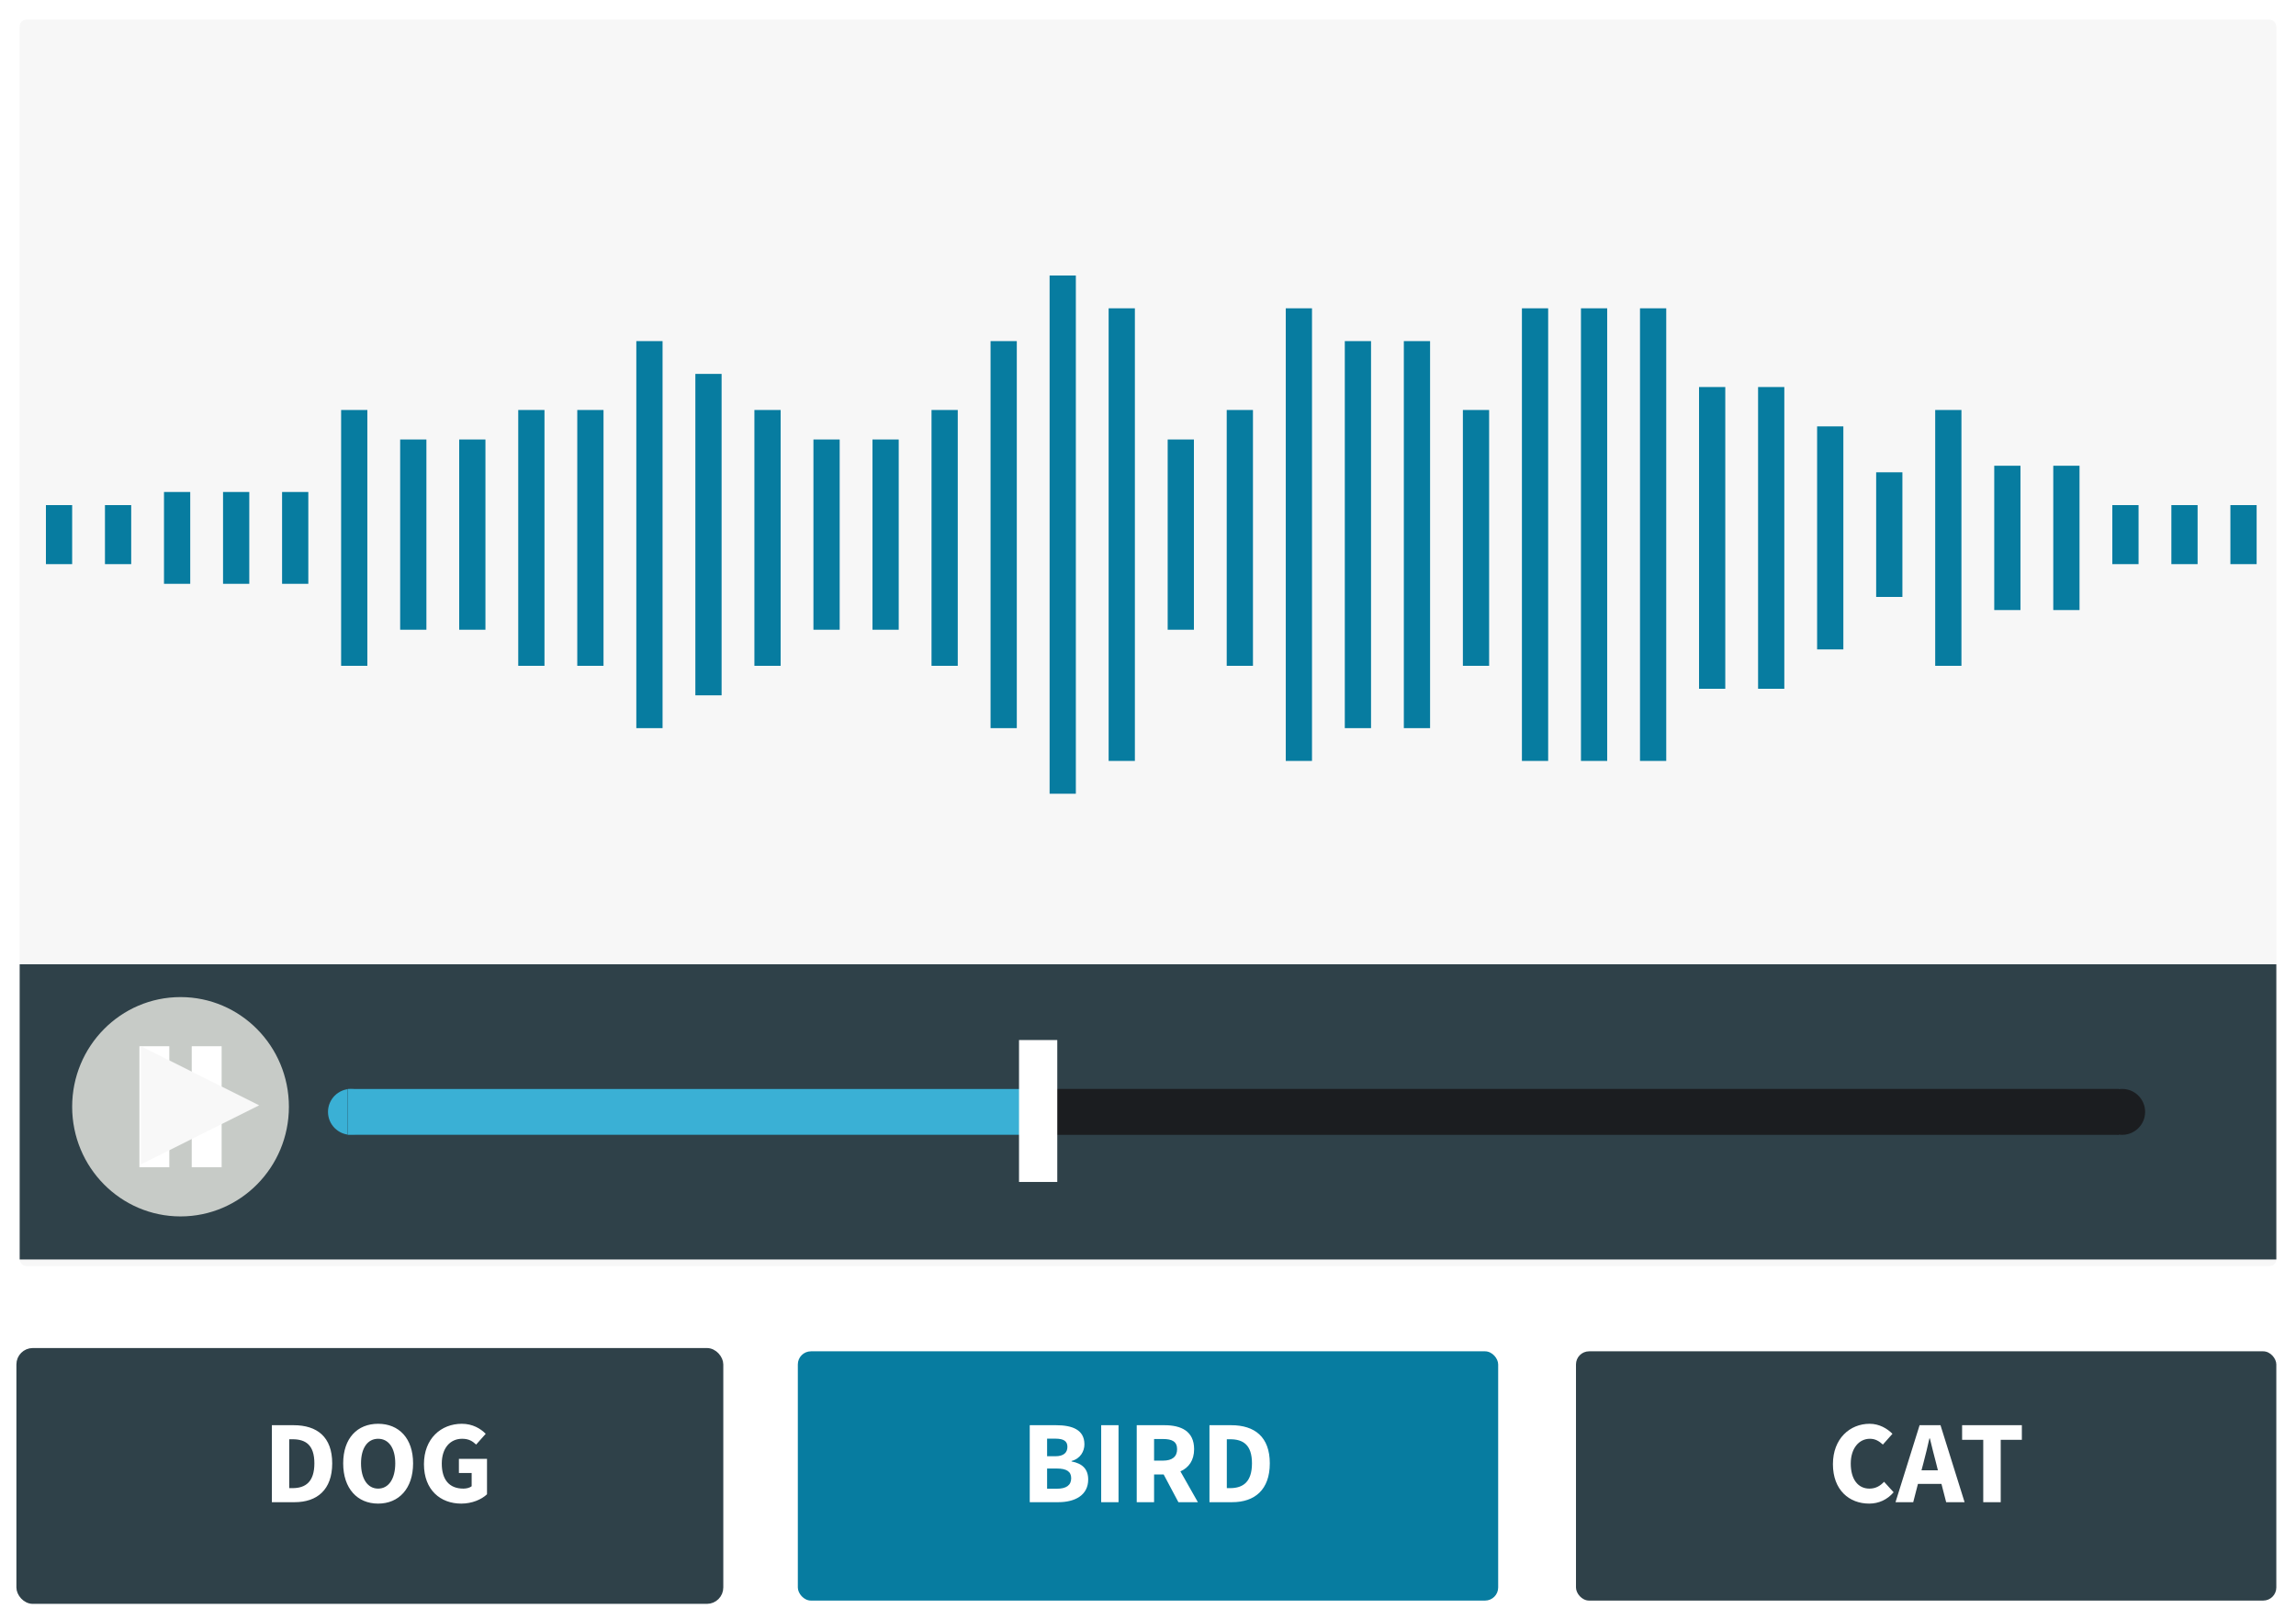 <?xml version="1.0" encoding="UTF-8" standalone="no"?>
<svg width="350px" height="247px" viewBox="0 0 350 247" version="1.1" xmlns="http://www.w3.org/2000/svg" xmlns:xlink="http://www.w3.org/1999/xlink" xmlns:sketch="http://www.bohemiancoding.com/sketch/ns">
    <!-- Generator: Sketch 3.4.4 (17249) - http://www.bohemiancoding.com/sketch -->
    <title>example-audio</title>
    <desc>Created with Sketch.</desc>
    <defs>
        <filter x="-50%" y="-50%" width="200%" height="200%" filterUnits="objectBoundingBox" id="filter-1">
            <feOffset dx="0" dy="1" in="SourceAlpha" result="shadowOffsetOuter1"></feOffset>
            <feGaussianBlur stdDeviation="1.5" in="shadowOffsetOuter1" result="shadowBlurOuter1"></feGaussianBlur>
            <feColorMatrix values="0 0 0 0 0   0 0 0 0 0   0 0 0 0 0  0 0 0 0.35 0" in="shadowBlurOuter1" type="matrix" result="shadowMatrixOuter1"></feColorMatrix>
            <feMerge>
                <feMergeNode in="shadowMatrixOuter1"></feMergeNode>
                <feMergeNode in="SourceGraphic"></feMergeNode>
            </feMerge>
        </filter>
        <filter x="-50%" y="-50%" width="200%" height="200%" filterUnits="objectBoundingBox" id="filter-2">
            <feOffset dx="0" dy="1" in="SourceAlpha" result="shadowOffsetOuter1"></feOffset>
            <feGaussianBlur stdDeviation="1.5" in="shadowOffsetOuter1" result="shadowBlurOuter1"></feGaussianBlur>
            <feColorMatrix values="0 0 0 0 0   0 0 0 0 0   0 0 0 0 0  0 0 0 0.35 0" in="shadowBlurOuter1" type="matrix" result="shadowMatrixOuter1"></feColorMatrix>
            <feMerge>
                <feMergeNode in="shadowMatrixOuter1"></feMergeNode>
                <feMergeNode in="SourceGraphic"></feMergeNode>
            </feMerge>
        </filter>
        <filter x="-50%" y="-50%" width="200%" height="200%" filterUnits="objectBoundingBox" id="filter-3">
            <feOffset dx="0" dy="1" in="SourceAlpha" result="shadowOffsetOuter1"></feOffset>
            <feGaussianBlur stdDeviation="1.5" in="shadowOffsetOuter1" result="shadowBlurOuter1"></feGaussianBlur>
            <feColorMatrix values="0 0 0 0 0   0 0 0 0 0   0 0 0 0 0  0 0 0 0.35 0" in="shadowBlurOuter1" type="matrix" result="shadowMatrixOuter1"></feColorMatrix>
            <feMerge>
                <feMergeNode in="shadowMatrixOuter1"></feMergeNode>
                <feMergeNode in="SourceGraphic"></feMergeNode>
            </feMerge>
        </filter>
        <filter x="-50%" y="-50%" width="200%" height="200%" filterUnits="objectBoundingBox" id="filter-4">
            <feOffset dx="0" dy="1" in="SourceAlpha" result="shadowOffsetOuter1"></feOffset>
            <feGaussianBlur stdDeviation="1.5" in="shadowOffsetOuter1" result="shadowBlurOuter1"></feGaussianBlur>
            <feColorMatrix values="0 0 0 0 0   0 0 0 0 0   0 0 0 0 0  0 0 0 0.35 0" in="shadowBlurOuter1" type="matrix" result="shadowMatrixOuter1"></feColorMatrix>
            <feMerge>
                <feMergeNode in="shadowMatrixOuter1"></feMergeNode>
                <feMergeNode in="SourceGraphic"></feMergeNode>
            </feMerge>
        </filter>
    </defs>
    <g id="animations" stroke="none" stroke-width="1" fill="none" fill-rule="evenodd" sketch:type="MSPage">
        <g id="example-audio" sketch:type="MSLayerGroup" transform="translate(3, 2)">
            <g id="btn-1" transform="translate(0, 203)" sketch:type="MSShapeGroup">
                <rect id="btn-1-bg" stroke="#2F4149" fill="#2F4149" filter="url(#filter-1)" x="0" y="0" width="106.759" height="38" rx="2"></rect>
                <path d="M38.443,24 L41.899,24 C45.337,24 47.641,22.11 47.641,18.078 C47.641,14.046 45.337,12.264 41.755,12.264 L38.443,12.264 L38.443,24 Z M41.089,21.858 L41.089,14.406 L41.593,14.406 C43.591,14.406 44.923,15.27 44.923,18.078 C44.923,20.886 43.591,21.858 41.593,21.858 L41.089,21.858 Z M54.643,24.216 C57.811,24.216 59.971,21.912 59.971,18.078 C59.971,14.262 57.811,12.048 54.643,12.048 C51.475,12.048 49.315,14.244 49.315,18.078 C49.315,21.912 51.475,24.216 54.643,24.216 L54.643,24.216 Z M54.643,21.93 C53.041,21.93 52.033,20.436 52.033,18.078 C52.033,15.738 53.041,14.334 54.643,14.334 C56.245,14.334 57.253,15.738 57.253,18.078 C57.253,20.436 56.245,21.93 54.643,21.93 L54.643,21.93 Z M61.627,18.204 C61.627,22.146 64.147,24.216 67.315,24.216 C68.953,24.216 70.411,23.586 71.239,22.794 L71.239,17.394 L66.955,17.394 L66.955,19.554 L68.899,19.554 L68.899,21.57 C68.611,21.804 68.125,21.93 67.639,21.93 C65.443,21.93 64.345,20.526 64.345,18.114 C64.345,15.756 65.623,14.334 67.441,14.334 C68.449,14.334 69.007,14.676 69.583,15.216 L71.041,13.578 C70.267,12.786 69.043,12.048 67.405,12.048 C64.219,12.048 61.627,14.316 61.627,18.204 L61.627,18.204 Z" id="DOG" fill="#FFFFFF"></path>
            </g>
            <g id="btn-2" transform="translate(118, 203)" sketch:type="MSShapeGroup">
                <rect id="btn-bird" fill="#077CA0" filter="url(#filter-2)" x="0.621" y="0" width="106.759" height="38" rx="2"></rect>
                <path d="M35.973,24 L40.329,24 C42.867,24 44.883,22.938 44.883,20.544 C44.883,18.978 44.019,18.096 42.345,17.79 L42.345,17.718 C43.713,17.358 44.307,16.224 44.307,15.18 C44.307,12.93 42.417,12.264 39.987,12.264 L35.973,12.264 L35.973,24 Z M38.619,16.998 L38.619,14.316 L39.879,14.316 C41.121,14.316 41.715,14.676 41.715,15.558 C41.715,16.44 41.157,16.998 39.861,16.998 L38.619,16.998 Z M38.619,21.948 L38.619,18.87 L40.113,18.87 C41.571,18.87 42.291,19.32 42.291,20.346 C42.291,21.408 41.553,21.948 40.113,21.948 L38.619,21.948 Z M46.863,24 L49.509,24 L49.509,12.264 L46.863,12.264 L46.863,24 Z M54.927,14.37 L56.295,14.37 C57.681,14.37 58.437,14.766 58.437,15.918 C58.437,17.07 57.681,17.664 56.295,17.664 L54.927,17.664 L54.927,14.37 Z M61.605,24 L58.941,19.302 C60.201,18.744 61.029,17.646 61.029,15.918 C61.029,13.128 58.995,12.264 56.511,12.264 L52.281,12.264 L52.281,24 L54.927,24 L54.927,19.77 L56.385,19.77 L58.635,24 L61.605,24 Z M63.369,24 L66.825,24 C70.263,24 72.567,22.11 72.567,18.078 C72.567,14.046 70.263,12.264 66.681,12.264 L63.369,12.264 L63.369,24 Z M66.015,21.858 L66.015,14.406 L66.519,14.406 C68.517,14.406 69.849,15.27 69.849,18.078 C69.849,20.886 68.517,21.858 66.519,21.858 L66.015,21.858 Z" id="BIRD" fill="#FFFFFF"></path>
            </g>
            <g id="btn-3" transform="translate(237, 203)" sketch:type="MSShapeGroup">
                <rect id="btn-3-bg" fill="#2F4149" filter="url(#filter-3)" x="0.241" y="0" width="106.759" height="38" rx="2"></rect>
                <path d="M39.41,18.204 C39.41,22.146 41.894,24.216 44.936,24.216 C46.394,24.216 47.69,23.622 48.662,22.488 L47.204,20.886 C46.628,21.516 45.926,21.93 44.972,21.93 C43.244,21.93 42.128,20.526 42.128,18.114 C42.128,15.756 43.406,14.334 45.044,14.334 C45.854,14.334 46.43,14.676 47.024,15.216 L48.482,13.578 C47.69,12.768 46.466,12.048 45.008,12.048 C41.984,12.048 39.41,14.316 39.41,18.204 L39.41,18.204 Z M52.91,19.14 L53.198,18.06 C53.522,16.89 53.828,15.522 54.116,14.28 L54.188,14.28 C54.494,15.504 54.818,16.89 55.142,18.06 L55.412,19.14 L52.91,19.14 Z M56.672,24 L59.48,24 L55.808,12.264 L52.622,12.264 L48.95,24 L51.65,24 L52.37,21.21 L55.952,21.21 L56.672,24 Z M62.324,24 L64.988,24 L64.988,14.496 L68.21,14.496 L68.21,12.264 L59.102,12.264 L59.102,14.496 L62.324,14.496 L62.324,24 Z" id="CAT" fill="#FFFFFF"></path>
            </g>
            <g id="Audio-window" sketch:type="MSShapeGroup">
                <rect id="audio-bg" fill="#F7F7F7" filter="url(#filter-4)" x="0" y="0" width="344" height="190" rx="1"></rect>
                <g id="audio-waves" transform="translate(5, 42)" stroke="#077CA0" stroke-width="4" stroke-linecap="square">
                    <path d="M334,35 L334,40" id="Line-Copy-39"></path>
                    <path d="M325,35 L325,40" id="Line-Copy-38"></path>
                    <path d="M316,35 L316,40" id="Line-Copy-37"></path>
                    <path d="M307,29 L307,47" id="Line-Copy-36"></path>
                    <path d="M298,29 L298,47" id="Line-Copy-35"></path>
                    <path d="M289,20.5 L289,55.5" id="Line-Copy-34"></path>
                    <path d="M280,30 L280,45" id="Line-Copy-33"></path>
                    <path d="M271,23 L271,53" id="Line-Copy-32"></path>
                    <path d="M262,17 L262,59" id="Line-Copy-31"></path>
                    <path d="M253,17 L253,59" id="Line-Copy-30"></path>
                    <path d="M244,5 L244,70" id="Line-Copy-29"></path>
                    <path d="M235,5 L235,70" id="Line-Copy-28"></path>
                    <path d="M226,5 L226,70" id="Line-Copy-27"></path>
                    <path d="M217,20.5 L217,55.5" id="Line-Copy-26"></path>
                    <path d="M208,10 L208,65" id="Line-Copy-25"></path>
                    <path d="M199,10 L199,65" id="Line-Copy-24"></path>
                    <path d="M190,5 L190,70" id="Line-Copy-23"></path>
                    <path d="M181,20.5 L181,55.5" id="Line-Copy-22"></path>
                    <path d="M172,25 L172,50" id="Line-Copy-21"></path>
                    <path d="M163,5 L163,70" id="Line-Copy-20"></path>
                    <path d="M154,0 L154,75" id="Line-Copy-19"></path>
                    <path d="M145,10 L145,65" id="Line-Copy-18"></path>
                    <path d="M136,20.5 L136,55.5" id="Line-Copy-17"></path>
                    <path d="M127,25 L127,50" id="Line-Copy-16"></path>
                    <path d="M118,25 L118,50" id="Line-Copy-15"></path>
                    <path d="M109,20.5 L109,55.5" id="Line-Copy-14"></path>
                    <path d="M100,15 L100,60" id="Line-Copy-13"></path>
                    <path d="M91,10 L91,65" id="Line-Copy-12"></path>
                    <path d="M82,20.5 L82,55.5" id="Line-Copy-11"></path>
                    <path d="M73,20.5 L73,55.5" id="Line-Copy-10"></path>
                    <path d="M64,25 L64,50" id="Line-Copy-9"></path>
                    <path d="M55,25 L55,50" id="Line-Copy-8"></path>
                    <path d="M46,20.5 L46,55.5" id="Line-Copy-7"></path>
                    <path d="M37,33 L37,43" id="Line-Copy-6"></path>
                    <path d="M28,33 L28,43" id="Line-Copy-5"></path>
                    <path d="M19,33 L19,43" id="Line-Copy-4"></path>
                    <path d="M10,35 L10,40" id="Line-Copy-47"></path>
                    <path d="M1,35 L1,40" id="Line-Copy-3"></path>
                </g>
                <rect id="audio-ui" fill="#2F4149" x="0" y="145" width="344" height="45"></rect>
                <g id="audio-control" transform="translate(8, 150)">
                    <g id="btn-control-2">
                        <path d="M33.04,16.718 C33.04,25.951 25.643,33.436 16.52,33.436 C7.396,33.436 0,25.951 0,16.718 C0,7.485 7.396,0 16.52,0 C25.643,0 33.04,7.485 33.04,16.718" fill="#C7CBC7"></path>
                        <g id="pause-2" transform="translate(10, 7)" fill="#FFFFFF">
                            <path d="M8.798,1.071 L12.216,1.071 L12.216,18.365 L8.798,18.365 L8.798,1.071 L8.798,1.071 Z" id="Fill-1899"></path>
                            <path d="M0.823,1.071 L4.241,1.071 L4.241,18.365 L0.823,18.365 L0.823,1.071 L0.823,1.071 Z" id="Fill-1901"></path>
                            <path d="M0.254,0.494 L4.811,0.494 L4.811,18.941 L0.254,18.941 L0.254,0.494 L0.254,0.494 Z M1.393,17.789 L3.672,17.789 L3.672,1.647 L1.393,1.647 L1.393,17.789 L1.393,17.789 Z" id="Fill-1902"></path>
                            <path d="M8.229,0.494 L12.786,0.494 L12.786,18.941 L8.229,18.941 L8.229,0.494 L8.229,0.494 Z M9.368,17.789 L11.647,17.789 L11.647,1.647 L9.368,1.647 L9.368,17.789 L9.368,17.789 Z" id="Fill-1900"></path>
                        </g>
                        <path d="M10.5,25.5 L10.5,7.5 L28.5,16.5 L10.5,25.5 Z" id="play-2" fill="#F8F8F8"></path>
                    </g>
                    <ellipse id="start-2" fill="#3AB0D5" cx="42.5" cy="17.5" rx="3.5" ry="3.5"></ellipse>
                    <rect id="empty-bar-2" fill="#1B1D20" x="42" y="14" width="270" height="7"></rect>
                    <rect id="progress-2" fill="#3AB0D5" x="42" y="14" width="106" height="7"></rect>
                    <ellipse id="end-2" fill="#1B1D20" cx="312.5" cy="17.5" rx="3.5" ry="3.5"></ellipse>
                    <rect id="bar-2" fill="#FFFFFF" x="144.339" y="6.548" width="5.831" height="21.635"></rect>
                </g>
            </g>
        </g>
    </g>
</svg>
